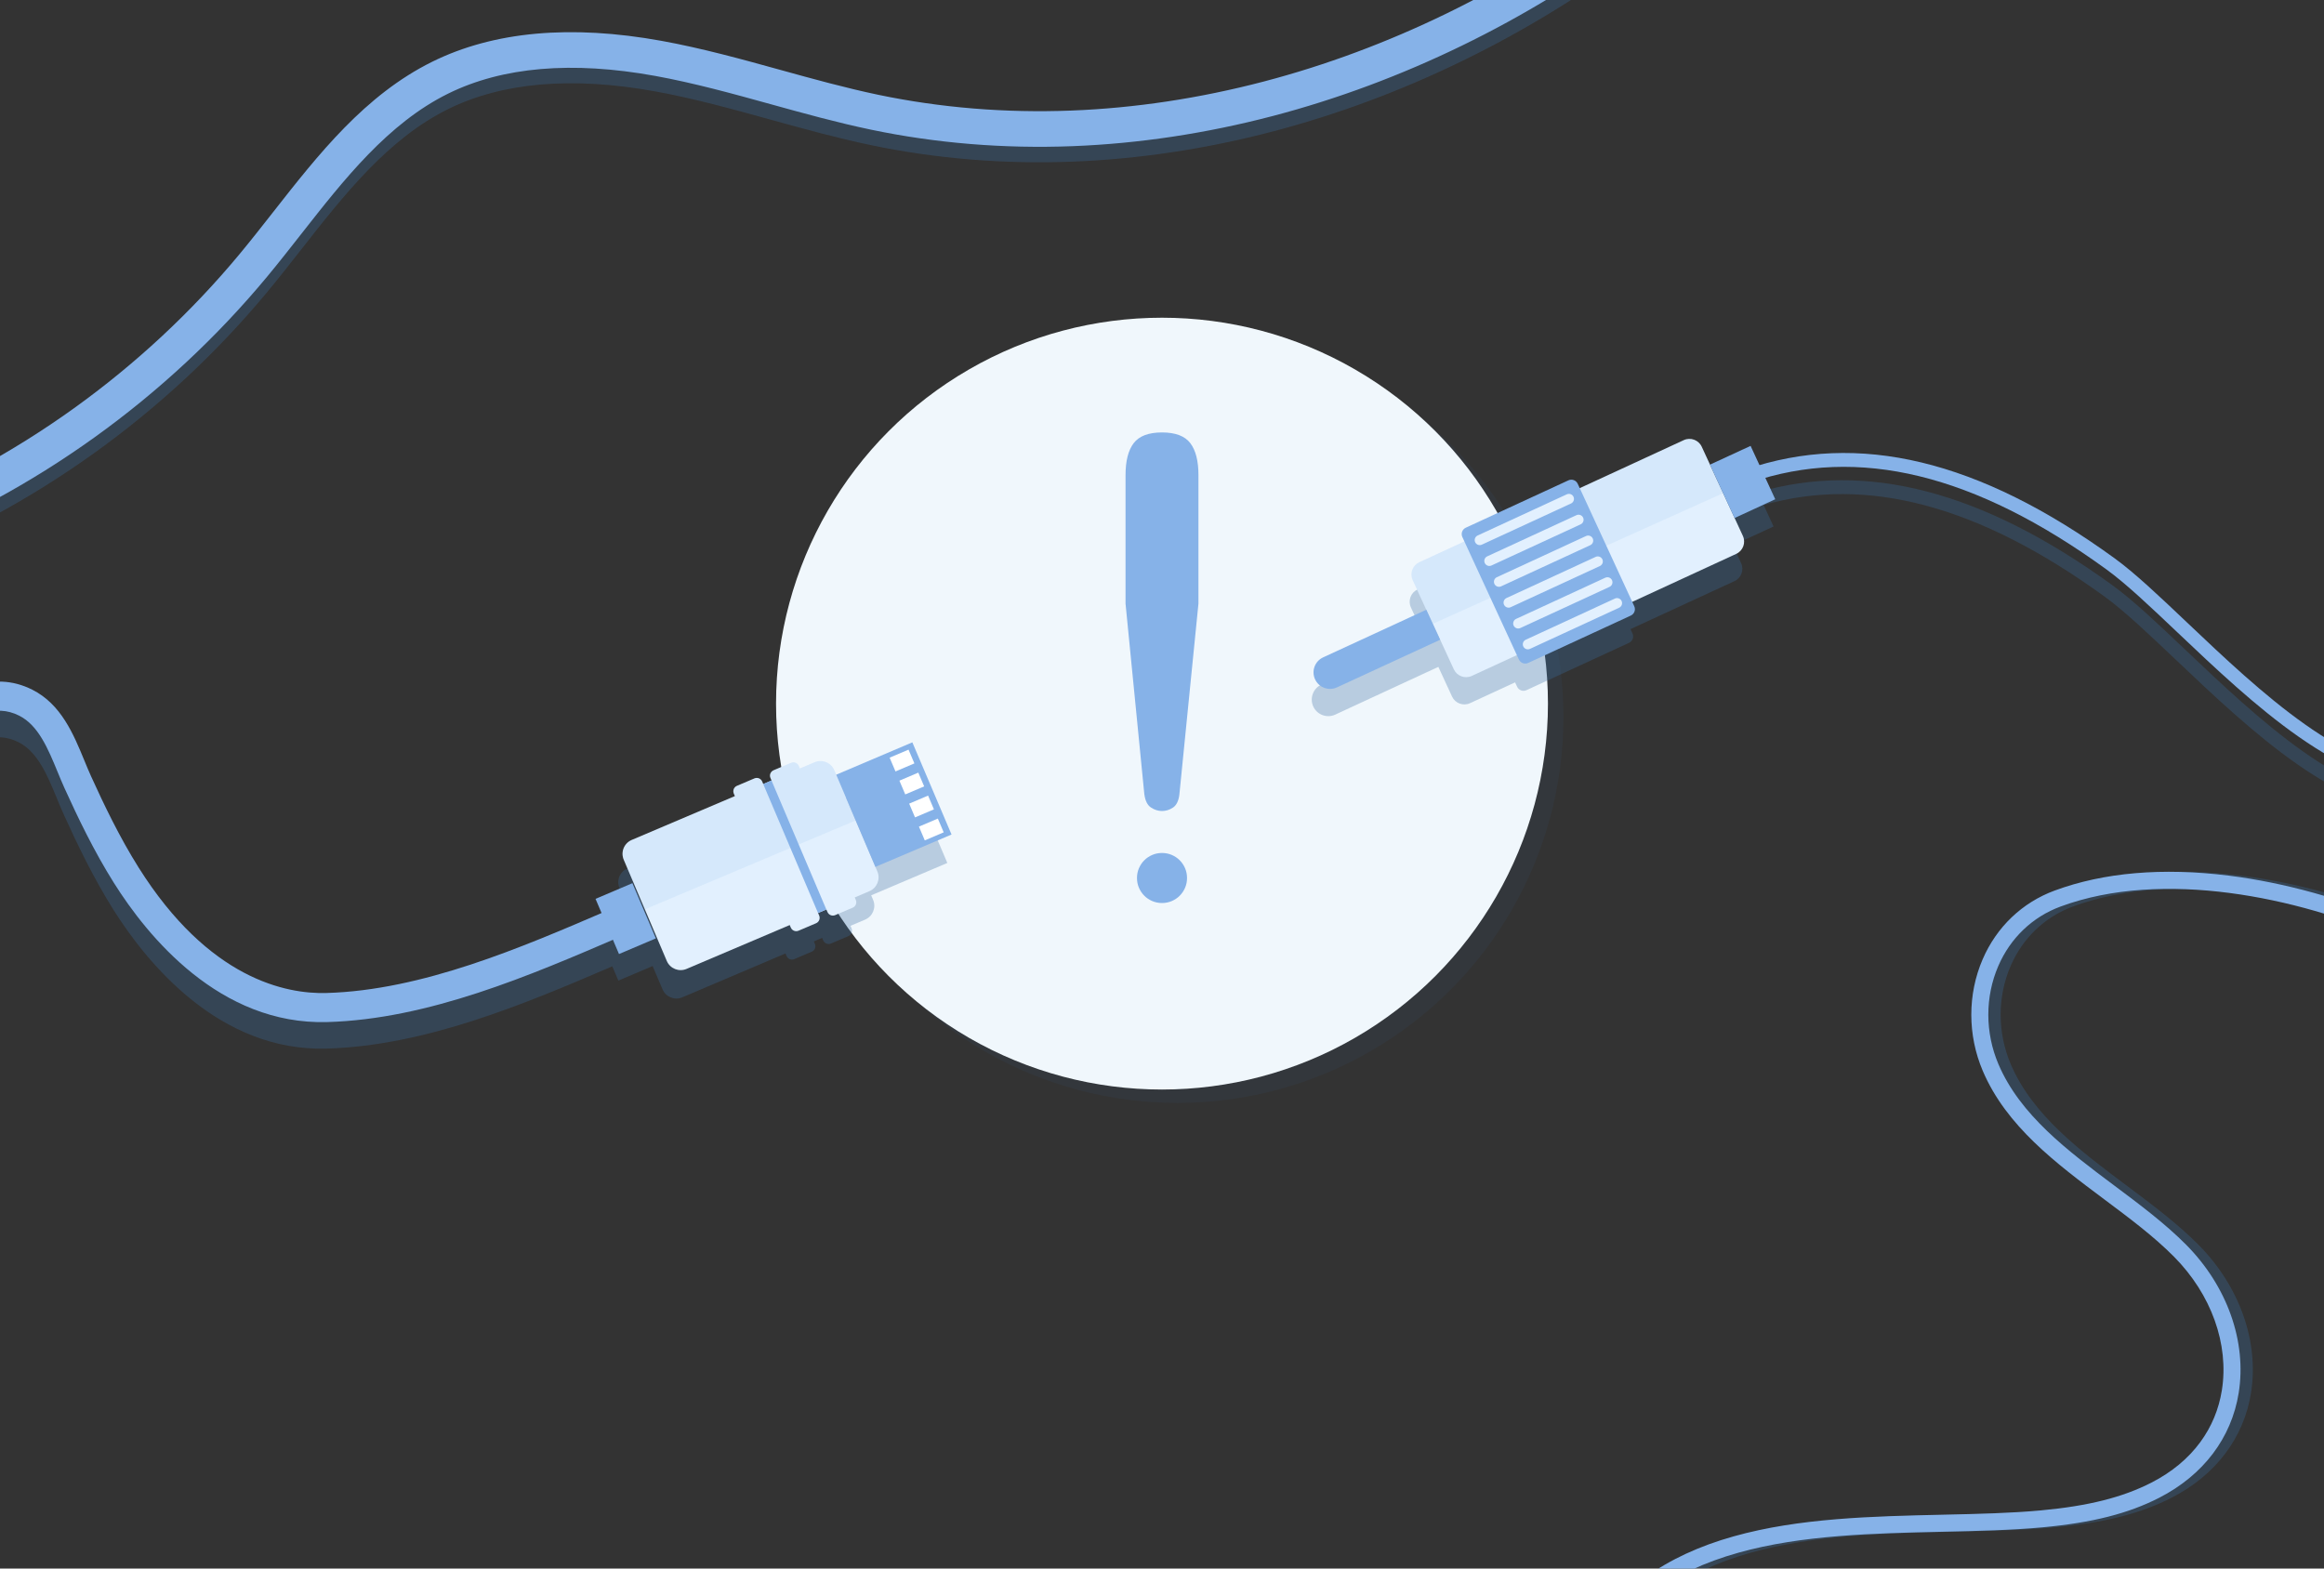 <?xml version="1.0" encoding="UTF-8"?>
<svg id="Layer_2" data-name="Layer 2" xmlns="http://www.w3.org/2000/svg" xmlns:xlink="http://www.w3.org/1999/xlink" viewBox="0 0 3000 2025">
  <rect x="0" y="0" width="3000" height="2025" fill="#333333" stroke="none"/>
  <defs>
    <style>
      .cls-1 {
        fill: #fff;
      }

      .cls-2 {
        opacity: .08;
      }

      .cls-2, .cls-3, .cls-4 {
        fill: #3b6fa3;
      }

      .cls-5, .cls-4 {
        opacity: .31;
      }

      .cls-6 {
        clip-path: url(#clippath-2);
      }

      .cls-7, .cls-8 {
        fill: #86b2e8;
      }

      .cls-8 {
        opacity: .14;
      }

      .cls-9 {
        clip-path: url(#clippath-1);
      }

      .cls-10 {
        fill: #f0f7fc;
      }

      .cls-11 {
        clip-path: url(#clippath);
      }

      .cls-12 {
        fill: none;
      }

      .cls-13 {
        clip-path: url(#clippath-3);
      }

      .cls-14 {
        fill: #e2f0fe;
      }
    </style>
    <clipPath id="clippath">
      <rect class="cls-12" width="3000" height="2025"/>
    </clipPath>
    <clipPath id="clippath-1">
      <rect class="cls-12" width="3000" height="2025"/>
    </clipPath>
    <clipPath id="clippath-2">
      <path class="cls-14" d="M1068.16,1177.44c1.64,3.85,6.09,5.65,9.94,4.01l22.66-9.63c3.85-1.64,5.65-6.09,4.01-9.94l-1.4-3.29,18.9-8.03c9.89-4.21,14.5-15.63,10.3-25.52l-55.56-130.67c-4.21-9.89-15.63-14.5-25.52-10.3l-18.9,8.03-1.4-3.29c-1.64-3.85-6.09-5.65-9.94-4.01l-22.66,9.63c-3.85,1.64-5.65,6.09-4.01,9.94l1.4,3.29-10.71,4.55-1.4-3.29c-1.64-3.85-6.09-5.65-9.94-4.01l-22.66,9.63c-3.85,1.64-5.65,6.09-4.01,9.94l1.4,3.29-133.18,56.62c-9.89,4.21-14.5,15.63-10.3,25.52l55.56,130.67c4.21,9.89,15.63,14.5,25.52,10.3l133.18-56.62,1.4,3.29c1.64,3.85,6.09,5.65,9.94,4.01l22.66-9.63c3.85-1.64,5.65-6.09,4.01-9.94l-1.4-3.29,10.71-4.55,1.4,3.29Z"/>
    </clipPath>
    <clipPath id="clippath-3">
      <path class="cls-14" d="M2196.74,576.79l53.1,115.04c4.05,8.77,.22,19.16-8.55,23.21l-341.38,157.58c-8.77,4.05-19.16,.22-23.21-8.55l-53.1-115.04c-4.05-8.77-.22-19.16,8.55-23.21l341.38-157.58c8.77-4.05,19.16-.22,23.21,8.55Z"/>
    </clipPath>
  </defs>
  <g id="_404" data-name="404">
    <g class="cls-11">
      <g class="cls-9">
        <circle class="cls-2" cx="1520.03" cy="925.68" r="498.22"/>
        <circle class="cls-10" cx="1500" cy="908.39" r="498.22"/>
        <g>
          <path class="cls-4" d="M1124.57,1155.89l98.31-41.8-50.59-119-98.31,41.8-2.48-5.84c-4.21-9.89-15.63-14.5-25.53-10.3l-18.9,8.03-1.4-3.29c-1.64-3.85-6.09-5.65-9.94-4.01l-22.66,9.63c-3.85,1.64-5.65,6.09-4.01,9.94l1.4,3.29-10.71,4.55-1.4-3.29c-1.64-3.85-6.09-5.65-9.94-4.01l-22.66,9.63c-3.85,1.64-5.65,6.09-4.01,9.94l1.4,3.29-133.18,56.62c-9.89,4.21-14.5,15.63-10.3,25.52l12.47,29.34-44.21,18.8,7.77,18.27c-110.47,47.55-234.72,99.8-355.23,103.24-51.59,1.47-151.7-17.62-242.51-162.1-24.81-39.46-44.93-81.69-61.34-117.79-2.85-6.27-5.61-12.97-8.53-20.06-14.06-34.13-30-72.81-67.21-91.58-53.16-26.81-100.63,3.33-138.77,27.54-4.64,2.95-9.21,5.85-13.72,8.61-12.17,7.44-24.69,15.5-36.81,23.31-63.79,41.09-129.76,83.58-201.34,76.5-64.57-6.39-122.21-49.08-154.18-114.23-63.96-130.34-53.34-262.17,32.46-403.03,75.63-124.16,195.5-234.11,301.27-331.12,16-14.68,31.11-28.54,45.92-42.31,30.1-27.98,64.02-61.33,85.7-103C-13.93,19.57-9.97-31.36-27.75-72.72c-15.2-35.39-47.11-65.58-94.81-89.73-77.14-39.05-159.31-55.52-244.23-48.93-73.64,5.71-151.52,29.02-231.48,69.28-142.96,71.98-270.67,184.42-387.38,295.2l-83.05,78.83,25.84,27.23,83.05-78.83c114.63-108.81,239.81-219.11,378.42-288.9,75.58-38.05,148.76-60.05,217.51-65.39,77.97-6.05,153.46,9.09,224.37,44.99,39.64,20.07,65.64,43.98,77.28,71.06,13.12,30.52,9.5,70.73-9.67,107.58-18.92,36.36-50.16,66.98-77.96,92.83-14.72,13.68-29.78,27.5-45.74,42.13-107.6,98.69-229.56,210.55-307.95,339.25-43.52,71.45-68.53,139.43-76.45,207.83-9.01,77.82,5.24,155.62,42.36,231.26,7.2,14.68,15.53,28.38,24.84,41.02,39.48,53.58,96.55,87.83,159.34,94.03,84.6,8.37,159.38-39.8,225.36-82.29,12.48-8.04,24.27-15.63,36.06-22.84,4.69-2.87,9.45-5.89,14.27-8.95,40.84-25.93,69.99-41.73,101.74-25.72,24.74,12.47,37.28,42.92,49.41,72.36,2.92,7.09,5.94,14.42,9.07,21.3,16.93,37.24,37.74,80.88,63.73,122.23,43.24,68.8,136.51,183.61,275.36,179.64,127.54-3.64,255.32-57.36,368.85-106.22l7.84,18.44,44.21-18.8,12.79,30.09c4.21,9.89,15.63,14.5,25.52,10.3l133.18-56.62,1.4,3.29c1.64,3.85,6.09,5.65,9.94,4.01l22.66-9.63c3.85-1.64,5.65-6.09,4.01-9.94l-1.4-3.29,10.71-4.55,1.4,3.29c1.64,3.85,6.09,5.65,9.94,4.01l22.66-9.63c3.85-1.64,5.65-6.09,4.01-9.94l-1.4-3.29,18.9-8.03c9.89-4.21,14.5-15.63,10.3-25.52l-2.48-5.84Z"/>
          <g>
            <g>
              <g>
                <g>
                  <g>
                    <path class="cls-14" d="M1068.16,1177.44c1.64,3.85,6.09,5.65,9.94,4.01l22.66-9.63c3.85-1.64,5.65-6.09,4.01-9.94l-1.4-3.29,18.9-8.03c9.89-4.21,14.5-15.63,10.3-25.52l-55.56-130.67c-4.21-9.89-15.63-14.5-25.52-10.3l-18.9,8.03-1.4-3.29c-1.64-3.85-6.09-5.65-9.94-4.01l-22.66,9.63c-3.85,1.64-5.65,6.09-4.01,9.94l1.4,3.29-10.71,4.55-1.4-3.29c-1.64-3.85-6.09-5.65-9.94-4.01l-22.66,9.63c-3.85,1.64-5.65,6.09-4.01,9.94l1.4,3.29-133.18,56.62c-9.89,4.21-14.5,15.63-10.3,25.52l55.56,130.67c4.21,9.89,15.63,14.5,25.52,10.3l133.18-56.62,1.4,3.29c1.64,3.85,6.09,5.65,9.94,4.01l22.66-9.63c3.85-1.64,5.65-6.09,4.01-9.94l-1.4-3.29,10.71-4.55,1.4,3.29Z"/>
                    <g class="cls-6">
                      <polyline class="cls-8" points="831.01 1174.57 1123.62 1051.21 1068.11 947.38 773.06 1076.91 799.67 1146.62 831.01 1174.57"/>
                    </g>
                  </g>
                  <rect class="cls-7" x="1089.29" y="985.38" width="129.31" height="106.82" transform="translate(1658.43 -429.6) rotate(66.97)"/>
                  <g>
                    <rect class="cls-1" x="1154.8" y="968.62" width="19.31" height="26.52" transform="translate(1612.46 -473.91) rotate(66.97)"/>
                    <rect class="cls-1" x="1167.42" y="998.29" width="19.31" height="26.52" transform="translate(1647.45 -467.46) rotate(66.97)"/>
                    <rect class="cls-1" x="1180.03" y="1027.97" width="19.31" height="26.52" transform="translate(1682.44 -461.01) rotate(66.97)"/>
                    <rect class="cls-1" x="1192.65" y="1057.64" width="19.31" height="26.52" transform="translate(1717.4 -454.56) rotate(66.97)"/>
                  </g>
                </g>
                <rect class="cls-7" x="935.56" y="1087.37" width="180.92" height="11.63" transform="translate(1630.61 -278.76) rotate(66.97)"/>
              </g>
              <rect class="cls-7" x="769.06" y="1160.12" width="77.42" height="51.71" transform="translate(1583.14 -21.42) rotate(66.97)"/>
            </g>
            <path class="cls-7" d="M-511.91,969.73c-9.31-12.64-17.64-26.34-24.84-41.02-37.12-75.64-51.37-153.44-42.36-231.26,7.92-68.4,32.93-136.38,76.45-207.83,78.39-128.7,200.35-240.56,307.95-339.25,15.95-14.63,31.02-28.45,45.74-42.13,27.8-25.85,59.04-56.47,77.96-92.83,19.17-36.85,22.79-77.06,9.67-107.58-11.63-27.08-37.64-50.99-77.28-71.06-70.91-35.9-146.4-51.04-224.37-44.99-68.75,5.33-141.93,27.33-217.51,65.39-138.61,69.79-263.79,180.1-378.42,288.9l-83.05,78.83-25.84-27.23,83.05-78.83c116.71-110.79,244.42-223.23,387.38-295.2,79.96-40.26,157.84-63.57,231.48-69.28,84.93-6.59,167.1,9.87,244.23,48.93,47.7,24.15,79.61,54.33,94.81,89.73C-9.07-65.64-13.02-14.71-37.7,32.72c-21.68,41.67-55.61,75.01-85.7,103-14.81,13.77-29.92,27.63-45.92,42.31-105.76,97.01-225.64,206.96-301.27,331.12-85.8,140.86-96.42,272.69-32.46,403.03,31.97,65.15,89.61,107.85,154.18,114.23,71.58,7.08,137.55-35.41,201.34-76.5,12.11-7.8,24.64-15.87,36.81-23.31,4.51-2.76,9.09-5.66,13.72-8.61,38.14-24.22,85.61-54.35,138.77-27.54,37.21,18.77,53.15,57.45,67.21,91.58,2.92,7.09,5.68,13.8,8.53,20.06,16.41,36.1,36.54,78.33,61.34,117.79,90.8,144.48,190.92,163.57,242.51,162.1,123.75-3.53,251.44-58.53,364.09-107.06l16.31-7.02,14.82,34.49-16.29,7.01c-115.75,49.86-246.95,106.37-377.87,110.11-138.84,3.97-232.12-110.84-275.36-179.64-25.99-41.35-46.8-84.99-63.73-122.23-3.13-6.88-6.15-14.21-9.07-21.3-12.13-29.44-24.67-59.89-49.41-72.36-31.75-16.02-60.9-.22-101.74,25.72-4.82,3.06-9.57,6.08-14.27,8.95-11.79,7.21-23.58,14.8-36.06,22.84-65.98,42.49-140.76,90.66-225.36,82.29-62.79-6.21-119.86-40.46-159.34-94.03Z"/>
          </g>
        </g>
        <g>
          <path class="cls-4" d="M3873.88,1419.99c-60.23,.34-138.8-40.14-178.55-131.33-49.05-112.51-23.54-233.63,1.1-350.76,1.88-8.94,3.76-17.85,5.59-26.73l1.41-6.8c28.04-135.54,57.04-275.72,57.51-416.83,.28-86.09-16.87-173.97-48.31-247.44-37.6-87.86-94.7-152.65-165.15-187.36-66.07-32.55-140.26-35.72-198.47-8.47-51.85,24.27-86.99,69.08-101.62,129.57-24.17,99.97-4.44,204.42,14.65,305.44,2.45,12.97,4.88,25.83,7.19,38.56,1.25,6.9,2.53,13.85,3.81,20.87,26.7,145.6,56.95,310.63-40.19,432.12-29.73,37.18-63.02,56.54-101.77,59.2-101.31,6.95-216.98-102.8-309.92-190.99-36.23-34.38-67.51-64.06-94.08-83.34-167.68-121.64-317.73-161.03-458.02-120.09l-11.46-24.82-52.51,24.24-10.64-23.06c-4.05-8.77-14.44-12.6-23.21-8.55l-134.26,61.97-2.61-5.66c-2.1-4.54-7.48-6.52-12.02-4.43l-132.49,61.16c-4.54,2.1-6.52,7.48-4.43,12.02l2.61,5.66-58.19,26.86c-8.77,4.05-12.6,14.44-8.55,23.21l17.47,37.84-133.06,61.8c-10.7,4.94-15.36,17.61-10.43,28.31,4.94,10.7,17.61,15.36,28.31,10.43l133.13-61.65,17.69,38.32c4.05,8.77,14.44,12.6,23.21,8.55l58.19-26.86,2.61,5.66c2.1,4.54,7.48,6.52,12.02,4.43l132.49-61.16c4.54-2.1,6.52-7.48,4.43-12.02l-2.61-5.66,134.26-61.97c8.77-4.05,12.6-14.44,8.55-23.21l-7.95-17.23-2.69-5.84,52.51-24.24-12.81-27.76c133.98-38.03,278.18,.75,440.03,118.16,25.62,18.59,56.51,47.9,92.28,81.84,95.47,90.59,214.28,203.33,323.39,195.84,43.39-2.98,81.9-25.13,114.46-65.85,102.21-127.83,71.17-297.11,43.79-446.45-1.28-7-2.56-13.95-3.81-20.83-2.32-12.77-4.75-25.68-7.21-38.69-18.73-99.17-38.12-201.7-14.83-297.95,13.31-55.06,45.08-95.73,91.86-117.64,53.35-24.98,121.79-21.87,183.06,8.32,66.58,32.81,120.75,94.49,156.65,178.4,30.5,71.29,47.15,156.65,46.87,240.38-.46,139.32-29.28,278.6-57.14,413.28l-1.41,6.8c-1.83,8.85-3.7,17.74-5.58,26.66-25.24,119.88-51.33,243.81,0,361.54,17.09,39.2,44.69,74.75,77.72,100.1,36.03,27.65,76.57,42.14,117.24,41.91l-.1-17.8Z"/>
          <g>
            <g>
              <g>
                <g>
                  <path class="cls-14" d="M2196.74,576.79l53.1,115.04c4.05,8.77,.22,19.16-8.55,23.21l-341.38,157.58c-8.77,4.05-19.16,.22-23.21-8.55l-53.1-115.04c-4.05-8.77-.22-19.16,8.55-23.21l341.38-157.58c8.77-4.05,19.16-.22,23.21,8.55Z"/>
                  <g class="cls-13">
                    <polygon class="cls-8" points="2229.6 634.29 1825.85 816.01 1793.07 715.22 1936.36 608.35 2210.8 533.07 2229.6 634.29"/>
                  </g>
                </g>
                <path class="cls-7" d="M2036.65,624.55l72.99,158.12c2.1,4.54,.11,9.92-4.43,12.02l-132.49,61.16c-4.54,2.1-9.92,.11-12.02-4.43l-72.99-158.12c-2.1-4.54-.11-9.92,4.43-12.02l132.49-61.16c4.54-2.1,9.92-.11,12.02,4.43Z"/>
                <g>
                  <path class="cls-14" d="M2093.31,775.92h0c1.51,3.26,.08,7.13-3.18,8.64l-115.14,53.15c-3.26,1.51-7.13,.08-8.64-3.18h0c-1.51-3.26-.08-7.13,3.18-8.64l115.14-53.15c3.26-1.51,7.13-.08,8.64,3.18Z"/>
                  <path class="cls-14" d="M2080.89,749.01h0c1.51,3.26,.08,7.13-3.18,8.64l-115.14,53.15c-3.26,1.51-7.13,.08-8.64-3.18h0c-1.51-3.26-.08-7.13,3.18-8.64l115.14-53.15c3.26-1.51,7.13-.08,8.64,3.18Z"/>
                  <path class="cls-14" d="M2068.46,722.1h0c1.51,3.26,.08,7.13-3.18,8.64l-115.14,53.15c-3.26,1.51-7.13,.08-8.64-3.18h0c-1.51-3.26-.08-7.13,3.18-8.64l115.14-53.15c3.26-1.51,7.13-.08,8.64,3.18Z"/>
                  <path class="cls-14" d="M2056.04,695.19h0c1.51,3.26,.08,7.13-3.18,8.64l-115.14,53.15c-3.26,1.51-7.13,.08-8.64-3.18h0c-1.51-3.26-.08-7.13,3.18-8.64l115.14-53.15c3.26-1.51,7.13-.08,8.64,3.18Z"/>
                  <path class="cls-14" d="M2043.62,668.28h0c1.51,3.26,.08,7.13-3.18,8.64l-115.14,53.15c-3.26,1.51-7.13,.08-8.64-3.18h0c-1.51-3.26-.08-7.13,3.18-8.64l115.14-53.15c3.26-1.51,7.13-.08,8.64,3.18Z"/>
                  <path class="cls-14" d="M2031.2,641.36h0c1.51,3.26,.08,7.13-3.18,8.64l-115.14,53.15c-3.26,1.51-7.13,.08-8.64-3.18h0c-1.51-3.26-.08-7.13,3.18-8.64l115.14-53.15c3.26-1.51,7.13-.08,8.64,3.18Z"/>
                </g>
                <path class="cls-7" d="M1841.2,787.19l17.88,38.73-133.2,61.49c-10.7,4.94-23.37,.27-28.31-10.43h0c-4.94-10.7-.27-23.37,10.43-28.31l133.2-61.49Z"/>
              </g>
              <rect class="cls-7" x="2211.59" y="593.27" width="75.9" height="57.83" transform="translate(2627.42 2925.4) rotate(-114.78)"/>
            </g>
            <path class="cls-7" d="M2253.52,606.07c145.39-49.79,301.04-12.36,475.84,114.45,26.57,19.28,57.85,48.96,94.08,83.34,92.94,88.19,208.61,197.95,309.92,190.99,38.75-2.66,72.04-22.03,101.77-59.2,97.14-121.5,66.88-286.52,40.19-432.12-1.29-7.01-2.56-13.97-3.81-20.87-2.31-12.73-4.74-25.59-7.19-38.56-19.08-101.02-38.82-205.47-14.65-305.44,14.63-60.49,49.77-105.3,101.62-129.57,58.2-27.25,132.4-24.08,198.47,8.47,70.45,34.71,127.55,99.5,165.15,187.36,31.44,73.47,48.59,161.34,48.31,247.44-.47,141.11-29.47,281.29-57.51,416.83l-1.41,6.8c-1.84,8.87-3.71,17.78-5.59,26.73-24.64,117.13-50.15,238.25-1.1,350.76,39.75,91.19,118.32,131.67,178.55,131.33l.1,17.8c-40.67,.23-81.22-14.26-117.24-41.91-33.03-25.35-60.64-60.9-77.72-100.1-51.32-117.73-25.24-241.66,0-361.54,1.88-8.92,3.75-17.81,5.58-26.66l1.41-6.8c27.87-134.68,56.68-273.96,57.14-413.28,.28-83.72-16.37-169.09-46.87-240.38-35.9-83.9-90.07-145.59-156.65-178.4-61.27-30.19-129.7-33.3-183.06-8.32-46.78,21.9-78.55,62.58-91.86,117.64-23.29,96.25-3.9,198.78,14.83,297.95,2.46,13.01,4.9,25.91,7.21,38.69,1.25,6.88,2.52,13.83,3.81,20.83,27.39,149.34,58.42,318.62-43.79,446.45-32.56,40.71-71.07,62.87-114.46,65.85-109.11,7.49-227.92-105.25-323.39-195.84-35.77-33.94-66.66-63.26-92.28-81.84-169.77-123.16-320.12-159.8-459.63-112.02l-5.77-16.84Z"/>
          </g>
        </g>
        <path class="cls-7" d="M1470.23,1120.91c1.68-3.92,3.98-7.34,6.91-10.27,2.92-2.92,6.35-5.23,10.27-6.91,3.92-1.68,8.12-2.52,12.6-2.52s8.68,.84,12.6,2.52c3.92,1.68,7.34,3.98,10.27,6.91,2.92,2.93,5.23,6.35,6.91,10.27,1.68,3.92,2.52,8.12,2.52,12.6s-.84,8.68-2.52,12.6c-1.68,3.92-3.98,7.34-6.91,10.27-2.92,2.93-6.35,5.23-10.27,6.91-3.92,1.68-8.12,2.52-12.6,2.52s-8.68-.84-12.6-2.52c-3.92-1.68-7.34-3.98-10.27-6.91-2.93-2.92-5.23-6.35-6.91-10.27-1.68-3.92-2.52-8.12-2.52-12.6s.84-8.68,2.52-12.6Zm76.83-507.45c0-18.39-3.52-32.18-10.55-41.38-7.03-9.19-19.2-13.79-36.51-13.79s-29.48,4.6-36.51,13.79c-7.03,9.2-10.55,22.99-10.55,41.38v165.83l24.34,246.96v-.65c1.08,8.23,3.9,13.85,8.44,16.88,4.54,3.03,9.3,4.54,14.28,4.54s9.68-1.46,14.12-4.38c4.43-2.92,7.19-8.38,8.27-16.39l24.66-246.96v-165.83Z"/>
      </g>
      <g class="cls-5">
        <path class="cls-3" d="M-145.38,729.19l-16.53-42.93c90.79-34.95,177.34-81.76,257.23-139.13,79.89-57.37,151.9-124.41,214.04-199.27,14.65-17.65,29.31-36.34,43.48-54.42,58.17-74.19,118.33-150.91,205.24-193.84,79.23-39.14,178.8-48.18,295.95-26.88,52.24,9.5,103.79,23.77,153.64,37.57,41.22,11.41,83.84,23.21,126.02,32.04,80.32,16.8,164.16,23.65,249.2,20.37,82.05-3.17,165.61-15.77,248.35-37.46,160.5-42.06,317.48-118.46,453.98-220.92l27.62,36.79c-141.22,106.01-303.72,185.07-469.93,228.63-85.97,22.53-172.86,35.63-258.24,38.92-88.79,3.43-176.4-3.74-260.39-21.31-43.62-9.12-86.97-21.12-128.88-32.73-48.87-13.53-99.4-27.52-149.6-36.65-107.22-19.49-197.16-11.8-267.35,22.87-77.54,38.3-134.41,110.84-189.42,180.98-14.37,18.32-29.22,37.27-44.28,55.41-64.64,77.87-139.53,147.61-222.6,207.26-83.07,59.65-173.08,108.33-267.53,144.69Z"/>
      </g>
      <path class="cls-7" d="M-145.38,709.23l-16.53-42.93c90.79-34.95,177.34-81.76,257.23-139.13,79.89-57.37,151.9-124.41,214.04-199.27,14.65-17.65,29.31-36.34,43.48-54.42,58.17-74.19,118.33-150.91,205.24-193.84,79.23-39.14,178.8-48.18,295.95-26.88,52.24,9.5,103.79,23.77,153.64,37.57,41.22,11.41,83.84,23.21,126.02,32.04,80.32,16.8,164.16,23.65,249.2,20.37,82.05-3.17,165.61-15.77,248.35-37.46,160.5-42.06,317.48-118.46,453.98-220.92l27.62,36.79c-141.22,106.01-303.72,185.07-469.93,228.63-85.97,22.53-172.86,35.63-258.24,38.92-88.79,3.43-176.4-3.74-260.39-21.31-43.62-9.12-86.97-21.12-128.88-32.73-48.87-13.53-99.4-27.52-149.6-36.65-107.22-19.49-197.16-11.8-267.35,22.87-77.54,38.3-134.41,110.84-189.42,180.98-14.37,18.32-29.22,37.27-44.28,55.41-64.64,77.87-139.53,147.61-222.6,207.26-83.07,59.65-173.08,108.33-267.53,144.69Z"/>
      <g class="cls-5">
        <path class="cls-3" d="M2048.97,2199.94l1.64-79.16,12.61,.26c39.45-67.65,102.11-112.79,190.75-137.63,84.67-23.73,178.95-25.86,270.14-27.91,45.06-1.01,87.62-1.97,126.43-5.58,61.32-5.7,105.3-16.75,142.6-35.86,26.28-13.46,47.51-31.07,63.11-52.34,14.52-19.81,23.88-42.33,27.8-66.95,9.46-59.38-13.65-123.82-61.81-172.36-25.99-26.19-57.04-49.4-89.91-73.97-62.24-46.52-126.61-94.63-156.98-166.02-19.63-46.15-19.68-98.62-.12-143.96,18-41.73,50.99-73.23,92.87-88.71,63.47-23.45,139.05-29.95,224.64-19.33,71.38,8.86,148.61,30.26,217.46,60.26l-8.79,20.17c-118.71-51.73-292.88-89.53-425.69-40.47-36.18,13.37-64.7,40.64-80.29,76.78-17.19,39.84-17.13,85.99,.16,126.63,28.05,65.93,90,112.24,149.91,157.01,32.07,23.97,65.22,48.75,92.36,76.1,53.09,53.51,78.48,125.03,67.92,191.32-9.27,58.17-45.71,106.26-102.61,135.41-39.91,20.44-86.35,32.22-150.59,38.18-39.58,3.68-82.51,4.64-127.97,5.67-89.82,2.02-182.7,4.11-264.69,27.1-43.87,12.3-79.9,29.24-110.16,51.81-34.09,25.43-59.86,57.19-78.78,97.1l-22,46.44Z"/>
      </g>
      <path class="cls-7" d="M2033.09,2199.94l1.64-79.16,12.61,.26c39.45-67.65,102.11-112.79,190.75-137.63,84.67-23.73,178.95-25.86,270.14-27.91,45.06-1.01,87.62-1.97,126.43-5.58,61.32-5.7,105.3-16.75,142.6-35.86,26.28-13.46,47.51-31.07,63.11-52.34,14.52-19.81,23.88-42.33,27.8-66.95,9.46-59.38-13.65-123.82-61.81-172.36-25.99-26.19-57.04-49.4-89.91-73.97-62.24-46.52-126.61-94.63-156.98-166.02-19.63-46.15-19.68-98.62-.12-143.96,18-41.73,50.99-73.23,92.87-88.71,63.47-23.45,139.05-29.95,224.64-19.33,71.38,8.86,148.61,30.26,217.46,60.26l-8.79,20.17c-118.71-51.73-292.88-89.53-425.69-40.47-36.18,13.37-64.7,40.64-80.29,76.78-17.19,39.84-17.13,85.99,.16,126.63,28.05,65.93,90,112.24,149.91,157.01,32.07,23.97,65.22,48.75,92.36,76.1,53.09,53.51,78.48,125.03,67.92,191.32-9.27,58.17-45.71,106.26-102.61,135.41-39.91,20.44-86.35,32.22-150.59,38.18-39.58,3.68-82.51,4.64-127.97,5.67-89.82,2.02-182.7,4.11-264.69,27.1-43.87,12.3-79.9,29.24-110.16,51.81-34.09,25.43-59.86,57.19-78.78,97.1l-22,46.44Z"/>
    </g>
  </g>
</svg>